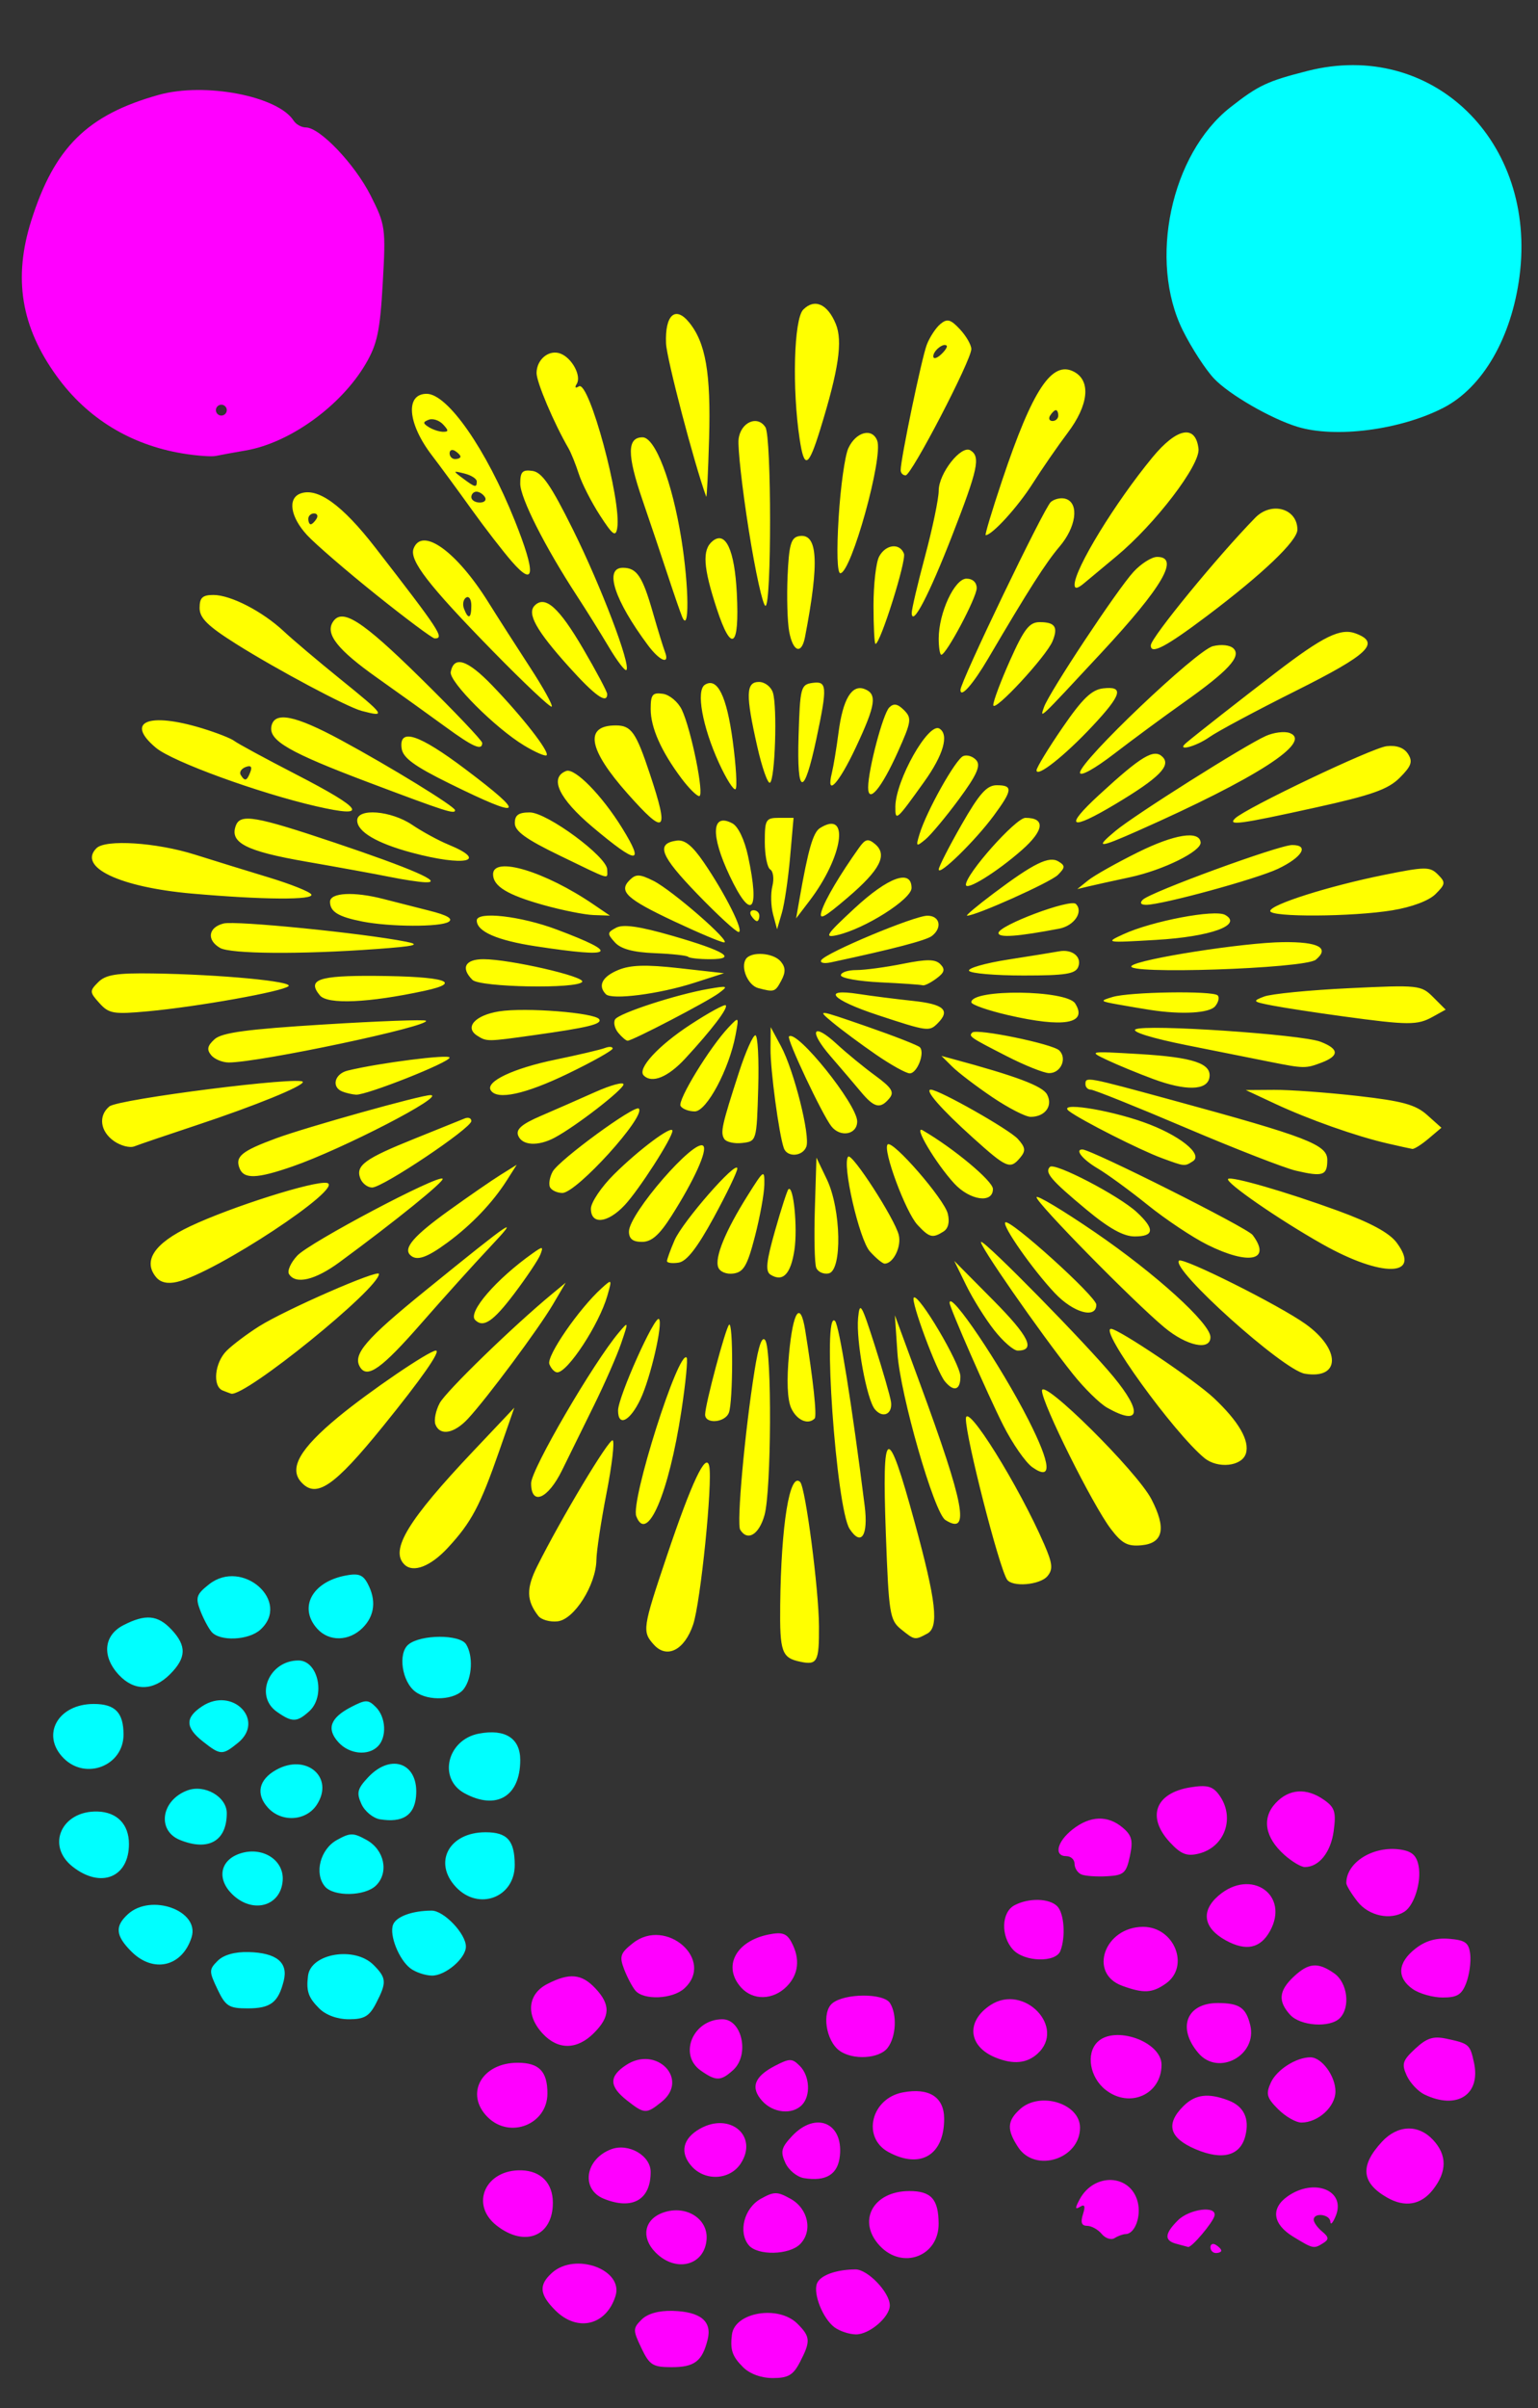 <?xml version="1.0" encoding="UTF-8" standalone="no"?>
<!-- Created with Inkscape (http://www.inkscape.org/) -->

<svg
   xmlns:dc="http://purl.org/dc/elements/1.1/"
   xmlns:cc="http://creativecommons.org/ns#"
   xmlns:rdf="http://www.w3.org/1999/02/22-rdf-syntax-ns#"
   xmlns:svg="http://www.w3.org/2000/svg"
   xmlns="http://www.w3.org/2000/svg"
   xmlns:sodipodi="http://sodipodi.sourceforge.net/DTD/sodipodi-0.dtd"
   xmlns:inkscape="http://www.inkscape.org/namespaces/inkscape"
   version="1.1"
   id="svg2949"
   width="283"
   height="443"
   viewBox="0 0 283 443"
   sodipodi:docname="feu138.svg"
   inkscape:version="0.92.4 (5da689c313, 2019-01-14)">
  <rect x="0" y="0" width="283" height="443" fill="#333333" stroke="none"/>
  <defs
     id="defs2953" />
  <sodipodi:namedview
     pagecolor="#ffffff"
     bordercolor="#666666"
     borderopacity="1"
     objecttolerance="10"
     gridtolerance="10"
     guidetolerance="10"
     inkscape:pageopacity="0"
     inkscape:pageshadow="2"
     inkscape:window-width="1280"
     inkscape:window-height="972"
     id="namedview2951"
     showgrid="false"
     inkscape:zoom="1.5067919"
     inkscape:cx="144.21902"
     inkscape:cy="238.12413"
     inkscape:window-x="-8"
     inkscape:window-y="-8"
     inkscape:window-maximized="1"
     inkscape:current-layer="g928"
     showguides="true" />
  <g
     id="g151"
     transform="translate(25.883,-2.655)">
    <g
       id="g534"
       transform="translate(-21.901,-45.793)">
      <g
         id="g928"
         transform="translate(-3.982,-1.327)">
        <g
           id="g1138"
           transform="translate(-4,-10.619)">
          <path
             style="fill:#ffff00"
             d="m 151.228,366.065 c -3.379,-0.712 -3.764,-1.803 -3.668,-10.407 0.165,-14.798 1.75,-24.571 3.673,-22.648 0.979,0.979 3.429,19.734 3.463,26.52 0.034,6.569 -0.303,7.203 -3.468,6.536 z m -26.906,-3.123 c -2.186,-2.416 -2.099,-3.017 2.378,-16.323 4.566,-13.57 7.228,-19.212 7.8,-16.535 0.649,3.038 -1.59,25.085 -2.959,29.148 -1.58,4.689 -4.824,6.355 -7.219,3.709 z m 45.44,-2.875 c -2.032,-1.645 -2.228,-2.892 -2.761,-17.5 -0.738,-20.214 0.245,-20.625 5.281,-2.208 3.988,14.585 4.533,19.363 2.34,20.536 -2.307,1.235 -2.314,1.233 -4.86,-0.828 z m -66.715,-2.428 c -2.183,-2.813 -2.234,-5.051 -0.209,-9.108 4.412,-8.841 13.253,-23.586 13.902,-23.185 0.374,0.231 -0.138,4.599 -1.136,9.706 -0.998,5.108 -1.836,10.636 -1.862,12.286 -0.072,4.605 -4.067,10.942 -7.124,11.301 -1.408,0.165 -3.015,-0.285 -3.57,-1 z m 86.233,-6.715 c -1.525,-2.467 -7.553,-26.047 -7.553,-29.544 0,-3.326 9.768,12.34 14.456,23.185 1.49,3.447 1.594,4.508 0.563,5.75 -1.377,1.659 -6.556,2.081 -7.466,0.609 z M 78.395,348.171 c -2.66,-2.66 0.666,-8.126 12.678,-20.833 l 7.563,-8 -2.789,8 c -3.518,10.093 -5.103,13.078 -9.422,17.75 -3.205,3.467 -6.414,4.699 -8.03,3.083 z m 130.004,-6.527 c -3.344,-4.392 -12.67,-23.112 -12.67,-25.433 0,-2.485 17.479,14.837 20.133,19.953 2.776,5.35 2.197,8.093 -1.79,8.48 -2.58,0.25 -3.616,-0.298 -5.674,-3 z m -48.056,0.008 c -2.484,-3.791 -5.083,-40.73 -2.693,-38.264 0.766,0.79 3.112,15.413 5.452,33.987 0.692,5.494 -0.625,7.535 -2.759,4.277 z m -20.139,0.146 c -0.689,-1.114 0.838,-18.033 2.648,-29.338 0.739,-4.613 1.388,-6.424 1.974,-5.5 1.228,1.939 1.109,27.597 -0.149,32.128 -1.001,3.603 -3.125,4.89 -4.472,2.71 z m -19.127,-2.496 c -1.075,-2.802 7.773,-30.676 9.264,-29.185 0.256,0.256 -0.178,4.685 -0.964,9.843 -2.31,15.16 -6.319,24.504 -8.3,19.342 z m 56.872,0.693 c -2.059,-1.307 -8.293,-22.991 -8.813,-30.657 l -0.475,-7 4.597,12.5 c 8.245,22.417 9.301,28.083 4.69,25.157 z m -76.22,-6.761 c 0,-2.522 11.464,-22.2 16.175,-27.764 1.76,-2.079 1.77,-2.029 0.397,2.01 -0.775,2.279 -3.042,7.454 -5.04,11.5 -1.997,4.046 -4.622,9.38 -5.832,11.853 -2.607,5.326 -5.701,6.629 -5.701,2.401 z m -42.319,-0.214 c -2.276,-2.542 -0.234,-6.121 6.819,-11.951 5.699,-4.711 16.751,-12.232 17.975,-12.232 0.981,0 -2.633,5.17 -9.751,13.95 -8.991,11.091 -12.275,13.324 -15.043,10.232 z m 134.547,-2.727 c -1.25,-0.88 -3.671,-4.37 -5.38,-7.756 -2.798,-5.544 -9.848,-21.634 -9.848,-22.478 0,-2.474 9.401,11.472 14.502,21.514 4.177,8.222 4.436,11.332 0.726,8.72 z m 31.644,-1.705 c -5.668,-4.691 -19.439,-23.75 -17.161,-23.75 1.381,0 15.393,9.424 18.89,12.705 4.601,4.317 6.663,7.889 5.915,10.246 -0.749,2.36 -5.196,2.825 -7.643,0.799 z M 84.121,322.421 c -0.299,-0.78 0.052,-2.542 0.781,-3.916 1.149,-2.166 13.533,-14.188 20.774,-20.167 l 2.422,-2 -2.352,4 c -2.635,4.482 -12.106,17.222 -15.626,21.02 -2.557,2.759 -5.171,3.222 -6,1.062 z m 33.607,-2.565 c 0,-2.483 6.761,-17.59 7.529,-16.822 0.772,0.772 -1.551,10.828 -3.403,14.732 -1.926,4.061 -4.126,5.175 -4.126,2.09 z m 16.017,0.732 c 0.026,-1.902 3.749,-15.85 4.406,-16.507 0.771,-0.771 0.743,14.16 -0.03,16.175 -0.717,1.867 -4.401,2.147 -4.376,0.332 z m 15.837,-1.172 c -0.713,-1.565 -0.852,-5.104 -0.393,-10 0.742,-7.923 2.08,-9.87 2.972,-4.328 1.487,9.234 2.189,15.794 1.739,16.245 -1.229,1.229 -3.304,0.308 -4.318,-1.917 z m 15.39,0.205 c -1.491,-1.812 -3.471,-12.618 -3.076,-16.787 0.298,-3.138 0.61,-2.624 3.048,5.004 1.494,4.675 2.844,9.353 3,10.396 0.344,2.297 -1.511,3.162 -2.972,1.387 z m 42.756,-0.275 c -1.375,-0.776 -4.219,-3.571 -6.319,-6.21 -6.145,-7.719 -17.654,-24.298 -16.868,-24.298 0.94,0 19.296,18.703 24.307,24.768 5.454,6.6 4.952,9.169 -1.12,5.74 z M 44.978,316.176 c -1.912,-0.771 -1.487,-5.1 0.716,-7.304 1.081,-1.081 3.769,-3.104 5.972,-4.495 4.848,-3.06 22.062,-10.584 22.062,-9.642 0,2.704 -24.681,22.688 -27.2,22.024 -0.165,-0.043 -0.862,-0.306 -1.55,-0.583 z M 177.87,314.509 c -1.511,-1.82 -6.338,-14.808 -5.73,-15.416 0.863,-0.863 8.569,12.158 8.579,14.495 0.011,2.526 -1.194,2.915 -2.848,0.921 z m 66.22,-1.423 c -4.002,-0.67 -24.689,-19.255 -23.148,-20.796 0.692,-0.692 18.532,8.242 23.313,11.675 6.512,4.677 6.412,10.222 -0.165,9.121 z M 70.257,311.884 c -1.429,-2.312 0.97,-5.118 12.095,-14.145 16.196,-13.144 17.582,-14.073 11.731,-7.862 -2.83,3.004 -8.491,9.286 -12.578,13.961 -7.26,8.303 -9.915,10.202 -11.247,8.046 z m 34.828,-0.559 c -0.564,-1.469 5.434,-10.178 9.616,-13.962 1.917,-1.735 1.94,-1.705 1.053,1.387 -1.505,5.249 -7.285,14.089 -9.212,14.089 -0.482,0 -1.138,-0.681 -1.457,-1.513 z m 81.86,-6.237 c -1.623,-2.062 -3.943,-5.775 -5.154,-8.25 l -2.203,-4.5 7.151,7.215 c 6.629,6.688 7.892,9.285 4.514,9.285 -0.746,0 -2.685,-1.688 -4.308,-3.75 z m 31.323,-0.5 c -5.727,-4.766 -23.54,-22.895 -23.54,-23.958 0,-0.501 4.812,2.378 10.694,6.398 11.214,7.665 21.306,16.821 21.306,19.331 0,2.554 -4.359,1.641 -8.46,-1.772 z M 91.43,303.206 c -1.41,-1.41 3.875,-7.526 10.627,-12.299 1.811,-1.28 1.956,-1.254 1.378,0.253 -0.355,0.926 -2.513,4.157 -4.796,7.18 -3.889,5.152 -5.7,6.374 -7.208,4.866 z m 106.663,-4.943 c -4.056,-4.3 -9.73,-12.393 -9.119,-13.004 0.784,-0.784 16.754,13.64 16.754,15.131 0,2.667 -4.223,1.491 -7.635,-2.127 z M 32.731,295.341 c -2.496,-3.007 -0.334,-6.244 6.254,-9.365 7.538,-3.571 22.94,-8.451 25.183,-7.978 3.456,0.728 -20.481,16.525 -27.575,18.199 -1.734,0.409 -3.055,0.117 -3.862,-0.855 z m 24.451,-0.577 c -0.365,-0.591 0.321,-2.122 1.524,-3.403 2.287,-2.434 25.933,-14.945 26.734,-14.144 0.426,0.426 -8.567,7.707 -18.989,15.371 -4.476,3.292 -8.06,4.133 -9.269,2.176 z m 88.61,0.114 c -0.982,-0.607 -0.809,-2.35 0.799,-8.032 1.13,-3.991 2.243,-7.447 2.475,-7.679 0.932,-0.932 1.728,7.046 1.112,11.152 -0.668,4.453 -2.119,5.961 -4.387,4.56 z m -9.631,-1.353 c -0.692,-1.803 1.296,-6.664 5.396,-13.196 3.019,-4.809 3.131,-4.882 3.083,-1.99 -0.027,1.65 -0.806,5.925 -1.731,9.5 -1.388,5.365 -2.076,6.556 -3.936,6.82 -1.29,0.183 -2.493,-0.302 -2.812,-1.133 z m 18.024,0.062 c -0.295,-0.769 -0.406,-5.64 -0.247,-10.824 l 0.29,-9.425 1.917,4 c 2.637,5.504 2.853,16.801 0.33,17.301 -0.964,0.191 -1.995,-0.282 -2.29,-1.052 z m 93.198,-4.297 c -8.043,-4.532 -18.016,-11.424 -17.409,-12.03 0.558,-0.558 10.647,2.361 20.155,5.831 6.077,2.218 9.525,4.088 10.871,5.898 4.68,6.293 -2.693,6.456 -13.616,0.301 z m -120.655,3.086 c 0,-0.331 0.623,-2.05 1.385,-3.82 1.478,-3.433 11.502,-14.898 11.557,-13.218 0.018,0.55 -1.929,4.6 -4.326,9 -3.06,5.615 -4.993,8.095 -6.487,8.32 -1.171,0.176 -2.128,0.049 -2.128,-0.282 z m 37.328,-1.787 c -1.967,-2.191 -5.177,-16.235 -3.983,-17.429 0.718,-0.718 8.547,11.403 9.299,14.397 0.54,2.151 -0.996,5.282 -2.592,5.282 -0.387,0 -1.613,-1.012 -2.724,-2.25 z m -84.592,0.652 c -1.27,-1.27 0.714,-3.549 7.086,-8.136 3.641,-2.621 7.949,-5.595 9.574,-6.608 l 2.955,-1.842 -1.805,2.842 c -2.628,4.138 -6.505,8.202 -10.946,11.471 -3.847,2.832 -5.694,3.444 -6.864,2.273 z m 146.694,-1.876 c -2.73,-1.36 -7.658,-4.645 -10.952,-7.299 -3.294,-2.654 -7.449,-5.688 -9.233,-6.742 -2.772,-1.637 -4.262,-3.485 -2.811,-3.485 1.639,0 30.319,14.399 31.317,15.723 3.558,4.722 -0.639,5.631 -8.321,1.803 z m -106.429,-2.437 c 0,-3.277 12.152,-17.271 13.675,-15.748 0.818,0.818 -1.708,6.383 -5.861,12.908 -2.23,3.504 -3.652,4.75 -5.419,4.75 -1.692,0 -2.396,-0.561 -2.396,-1.91 z m 53.083,-1.231 c -2.164,-2.323 -6.438,-13.844 -5.483,-14.782 0.906,-0.891 10.383,10.008 11.065,12.726 0.383,1.527 0.097,2.734 -0.78,3.29 -2.025,1.283 -2.595,1.136 -4.802,-1.233 z m 31.044,-2.833 c -6.482,-5.394 -7.683,-6.804 -6.665,-7.821 0.873,-0.873 12.701,5.29 15.974,8.323 3.358,3.112 3.241,4.472 -0.384,4.472 -2.068,0 -4.733,-1.485 -8.925,-4.974 z m -91.127,-0.126 c 0,-1.155 1.913,-4 4.25,-6.321 4.6,-4.568 10.75,-9.149 10.75,-8.007 0,1.287 -6.167,10.88 -8.793,13.679 -3.122,3.327 -6.207,3.65 -6.207,0.65 z m 66.846,-4.65 c -3.416,-3.717 -7.638,-10.842 -5.787,-9.767 5.664,3.289 12.888,9.313 12.912,10.767 0.046,2.745 -4.234,2.145 -7.125,-1 z m -74.333,0.771 c -0.333,-0.539 -0.135,-1.857 0.439,-2.93 1.136,-2.123 15.116,-12.356 15.862,-11.61 1.379,1.379 -11.441,15.52 -14.07,15.52 -0.894,0 -1.897,-0.441 -2.23,-0.979 z m -34.943,-1.698 c -0.907,-2.362 0.804,-3.617 9.93,-7.286 4.4,-1.769 8.562,-3.449 9.25,-3.733 0.688,-0.285 1.25,-0.074 1.25,0.468 0,1.311 -16.298,12.229 -18.255,12.229 -0.842,0 -1.821,-0.755 -2.175,-1.678 z m -22.234,-1.89 c -0.822,-2.143 0.403,-3.14 6.735,-5.481 5.513,-2.038 26.623,-7.947 28.402,-7.95 3.048,-0.005 -16.141,9.917 -25.379,13.123 -6.589,2.286 -8.97,2.362 -9.758,0.309 z m 194.361,0.466 c -2.092,-0.489 -11.207,-4.042 -20.256,-7.894 -9.049,-3.853 -16.9,-7.005 -17.447,-7.005 -0.547,0 -0.994,-0.45 -0.994,-1 0,-1.422 0.059,-1.411 16.034,2.944 24.782,6.756 28.466,8.176 28.466,10.973 0,2.881 -0.796,3.153 -5.803,1.982 z m -59.437,-6.085 c -5.789,-5.211 -8.942,-8.814 -7.714,-8.814 1.51,0 14.423,7.31 16.009,9.062 1.405,1.552 1.489,2.178 0.459,3.419 -1.865,2.247 -2.463,1.997 -8.755,-3.667 z m 34.729,3.751 c -3.981,-1.468 -14.727,-6.911 -16.989,-8.606 -2.326,-1.743 6.775,-0.407 13.619,1.999 6.544,2.3 11.152,5.935 9.141,7.212 -1.541,0.978 -1.454,0.988 -5.771,-0.604 z m -69.493,-1.815 c -0.893,-2.53 -2.48,-14.37 -2.447,-18.25 l 0.034,-4 1.889,3.5 c 2.379,4.407 5.43,16.505 4.665,18.499 -0.698,1.818 -3.529,1.99 -4.143,0.251 z M 24.97,270.295 c -2.539,-1.779 -2.92,-4.65 -0.846,-6.371 1.636,-1.357 35.603,-5.654 35.603,-4.503 0,0.8 -8.825,4.39 -19.5,7.933 -5.5,1.825 -10.678,3.587 -11.508,3.915 -0.829,0.328 -2.517,-0.11 -3.75,-0.974 z m 234.258,0.419 c -5.727,-1.321 -14.451,-4.407 -20.652,-7.306 l -5.348,-2.5 5.214,-0.035 c 2.868,-0.019 9.786,0.485 15.375,1.12 8.248,0.938 10.655,1.597 12.786,3.503 l 2.625,2.348 -2.361,1.997 c -1.298,1.098 -2.648,1.952 -3,1.897 -0.352,-0.055 -2.439,-0.516 -4.639,-1.023 z M 99.343,269.278 c -0.44,-1.146 0.661,-2.102 4.143,-3.6 2.608,-1.122 7.104,-3.095 9.992,-4.385 2.888,-1.29 5.25,-1.934 5.25,-1.432 0,0.94 -8.798,7.747 -12.684,9.814 -3.05,1.622 -5.992,1.448 -6.7,-0.398 z m 37.915,0.608 c -0.732,-1.184 -0.436,-2.517 2.735,-12.298 1.204,-3.712 2.553,-6.75 2.998,-6.75 0.445,0 0.681,4.388 0.523,9.75 -0.285,9.726 -0.293,9.751 -2.942,10.057 -1.461,0.169 -2.952,-0.173 -3.315,-0.759 z m 19.724,-2.298 c -1.673,-2.11 -8.266,-16.071 -7.806,-16.531 1.392,-1.392 12.552,12.5 12.552,15.625 0,2.42 -3.08,3.007 -4.746,0.906 z m 29.609,-5.37 c -2.949,-1.991 -6.262,-4.513 -7.362,-5.604 l -2,-1.984 2,0.54 c 11.793,3.183 16.602,4.99 17.438,6.554 1.121,2.096 -0.364,4.115 -3.026,4.115 -0.928,0 -4.101,-1.629 -7.05,-3.62 z m -57.36,1.625 c -0.624,-1.01 5.384,-10.842 8.863,-14.504 1.882,-1.982 1.894,-1.969 1.254,1.437 -1.185,6.314 -5.321,14.063 -7.506,14.063 -1.098,0 -2.273,-0.448 -2.612,-0.996 z m 33.172,-2.613 c -1.196,-1.435 -3.7,-4.372 -5.565,-6.526 -4.136,-4.78 -3.315,-6.37 1.155,-2.238 1.779,1.645 4.945,4.241 7.034,5.77 3.062,2.24 3.572,3.053 2.628,4.191 -1.674,2.018 -2.784,1.765 -5.252,-1.197 z m -95.424,-0.053 c -2.05,-0.827 -1.418,-3.259 1,-3.849 5.781,-1.412 18.75,-3.065 18.75,-2.39 0,0.876 -15.305,6.94 -17.218,6.822 -0.705,-0.043 -1.845,-0.306 -2.532,-0.583 z m 27.318,-0.228 c -0.99,-1.603 4.145,-4.033 11.913,-5.637 4.192,-0.866 8.274,-1.825 9.071,-2.13 0.797,-0.306 1.449,-0.267 1.449,0.087 0,0.354 -3.689,2.427 -8.197,4.607 -7.901,3.821 -13.082,4.94 -14.235,3.073 z m 121.932,-2.058 c -2.75,-1.015 -6.575,-2.59 -8.5,-3.5 -3.47,-1.64 -3.421,-1.649 5.802,-1.11 10.066,0.589 13.498,1.744 12.999,4.376 -0.444,2.341 -4.354,2.43 -10.302,0.234 z m -93.781,-0.666 c -1.236,-1.236 2.655,-5.473 8.589,-9.35 3.347,-2.187 6.273,-3.788 6.503,-3.558 0.488,0.488 -2.539,4.469 -7.432,9.773 -3.184,3.451 -6.135,4.66 -7.66,3.135 z m 42.768,-3.816 c -2.743,-1.887 -6.337,-4.55 -7.987,-5.918 -2.965,-2.458 -2.893,-2.45 6.181,0.695 5.05,1.75 9.478,3.48 9.841,3.843 0.991,0.991 -0.48,4.811 -1.853,4.811 -0.658,0 -3.44,-1.544 -6.183,-3.431 z m 24.013,0.263 c -6.786,-3.474 -7.027,-3.639 -6.325,-4.34 0.793,-0.793 14.81,2.092 16.015,3.297 1.496,1.496 0.247,4.221 -1.908,4.163 -0.98,-0.026 -4.481,-1.43 -7.781,-3.12 z m 48.5,1.057 c -2.475,-0.493 -9.37,-1.871 -15.323,-3.062 -6.413,-1.283 -10.27,-2.475 -9.467,-2.925 1.791,-1.002 30.51,0.923 34.04,2.282 3.437,1.323 3.497,2.581 0.185,3.841 -2.904,1.104 -3.237,1.099 -9.435,-0.135 z M 42.854,254.49 c -0.849,-1.022 -0.697,-1.73 0.628,-2.929 1.347,-1.219 5.952,-1.841 20.101,-2.713 10.095,-0.623 18.552,-0.935 18.793,-0.693 0.984,0.984 -30.632,7.679 -36.276,7.683 -1.17,7.5e-4 -2.631,-0.605 -3.246,-1.347 z m 48.978,-3.566 c -2.429,-1.538 -0.432,-3.778 3.999,-4.486 4.811,-0.769 17.682,0.244 18.428,1.45 0.552,0.894 -2.019,1.519 -12.031,2.926 -8.559,1.203 -8.666,1.204 -10.396,0.109 z m 25.932,-0.542 c -0.665,-0.801 -0.926,-1.914 -0.58,-2.473 0.703,-1.138 11.267,-4.584 17.188,-5.607 3.571,-0.617 3.708,-0.557 1.855,0.812 -2.101,1.553 -15.864,8.724 -16.744,8.724 -0.281,0 -1.055,-0.655 -1.72,-1.456 z m 47.714,-3.276 c -8.47,-2.794 -10.415,-4.945 -3.5,-3.871 2.337,0.363 6.838,0.935 10,1.271 5.718,0.607 6.953,1.729 4.55,4.133 -1.545,1.545 -1.851,1.502 -11.05,-1.532 z m 24,0.017 c -3.712,-0.86 -6.75,-1.924 -6.75,-2.364 0,-2.486 17.522,-2.285 19.107,0.219 2.371,3.747 -2.096,4.522 -12.357,2.144 z m 61.629,0.23 c -5.016,-0.684 -10.866,-1.581 -13,-1.993 -3.624,-0.699 -3.723,-0.808 -1.506,-1.649 1.306,-0.495 8.326,-1.186 15.602,-1.535 12.864,-0.617 13.291,-0.571 15.516,1.653 l 2.288,2.288 -2.39,1.325 c -2.821,1.564 -4.461,1.555 -16.511,-0.089 z m -228.812,-2.431 c -1.829,-2.031 -1.841,-2.239 -0.211,-3.866 1.378,-1.375 3.399,-1.694 10.102,-1.594 12.332,0.184 25.871,1.458 24.894,2.342 -1.089,0.985 -16.738,3.782 -25.852,4.62 -6.34,0.583 -7.182,0.441 -8.933,-1.503 z m 193.433,1.26 c -1.375,-0.211 -4.075,-0.666 -6,-1.012 -3.345,-0.601 -3.39,-0.662 -1,-1.381 3.143,-0.946 18.44,-1.178 19.325,-0.294 0.362,0.362 0.157,1.262 -0.456,2 -1.057,1.274 -6.127,1.567 -11.869,0.686 z M 62.86,243.497 c -2.414,-2.908 -0.279,-3.661 10.177,-3.589 12.778,0.088 16.376,1.173 9.095,2.743 -10.314,2.224 -17.853,2.555 -19.272,0.846 z m 52.618,-0.222 c -1.523,-1.564 -0.669,-3.228 2.282,-4.45 2.259,-0.936 5.128,-1.02 11.25,-0.332 l 8.218,0.924 -5.5,1.771 c -6.426,2.069 -15.174,3.192 -16.25,2.087 z m 28.047,-1.117 c -1.879,-0.495 -3.281,-3.728 -2.303,-5.311 0.925,-1.497 5.084,-1.222 6.452,0.427 0.885,1.066 0.907,1.968 0.087,3.5 -1.129,2.109 -1.286,2.16 -4.237,1.384 z m -52.597,-1.52 c -2.195,-2.195 -1.339,-3.8 2.027,-3.8 4.814,0 18.77,3.196 18.173,4.162 -0.829,1.341 -18.819,1.019 -20.2,-0.362 z m 75.05,0.457 c -3.987,-0.19 -7.25,-0.775 -7.25,-1.301 0,-0.526 1.275,-0.956 2.833,-0.956 1.558,0 5.406,-0.517 8.552,-1.148 4.428,-0.889 5.989,-0.874 6.917,0.067 0.933,0.947 0.769,1.533 -0.743,2.648 -1.068,0.788 -2.193,1.343 -2.5,1.234 -0.307,-0.109 -3.821,-0.354 -7.809,-0.544 z m 16.335,-2.12 c -0.293,-0.475 2.943,-1.406 7.191,-2.069 4.248,-0.663 8.462,-1.345 9.364,-1.514 2.415,-0.455 4.241,1.013 3.538,2.845 -0.503,1.312 -2.324,1.601 -10.087,1.601 -5.21,0 -9.712,-0.388 -10.006,-0.863 z m 29.915,-0.919 c 1.349,-1.263 20.572,-4.271 27.845,-4.357 6.534,-0.078 8.66,1.059 6.046,3.232 -1.989,1.653 -35.649,2.771 -33.891,1.125 z m -57.103,-1.051 c 0.839,-1.357 17.121,-8.167 19.527,-8.167 2.293,0 2.783,2.208 0.827,3.724 -1.054,0.817 -7.155,2.411 -18.584,4.857 -1.284,0.275 -2.08,0.088 -1.77,-0.414 z m -24.503,-0.607 c -0.242,-0.242 -3.017,-0.544 -6.167,-0.671 -3.961,-0.16 -6.215,-0.771 -7.31,-1.981 -1.45,-1.602 -1.429,-1.83 0.25,-2.706 1.299,-0.678 4.308,-0.242 10.333,1.497 9.722,2.806 12.108,4.301 6.867,4.301 -1.943,0 -3.731,-0.198 -3.973,-0.439 z m -86.144,-1.641 c -2.502,-1.458 -2.16,-3.779 0.663,-4.487 2.237,-0.561 25.615,1.772 33.587,3.352 2.795,0.554 1.686,0.826 -5.5,1.349 -13.872,1.01 -26.815,0.914 -28.75,-0.213 z m 58.137,-0.289 c -7.144,-1.087 -10.887,-2.722 -10.887,-4.753 0,-1.742 8.098,-0.823 14.726,1.671 11.794,4.439 10.723,5.298 -3.839,3.082 z m 25.502,-4.558 c -8.832,-4.153 -10.345,-5.55 -8.257,-7.624 1.153,-1.145 1.84,-1.124 4.368,0.134 3.431,1.708 14.514,11.366 13,11.328 -0.55,-0.014 -4.65,-1.741 -9.111,-3.839 z m 82.611,2.327 c 5.249,-2.416 16.806,-4.608 18.701,-3.547 3.313,1.854 -2.639,4.01 -12.701,4.6 -9.321,0.547 -9.434,0.527 -6,-1.053 z m -49.5,-4.748 c 6.243,-5.785 10.5,-7.304 10.5,-3.747 0,2.062 -8.583,7.502 -13.662,8.66 -2.5,0.57 -2.123,-0.015 3.162,-4.913 z m 26.5,4.533 c 0,-1.389 13.229,-6.356 14.238,-5.347 1.44,1.44 -0.304,4.02 -3.072,4.547 -7.709,1.467 -11.166,1.715 -11.166,0.8 z m -55.422,-7.177 c -6.802,-7.046 -7.664,-9.251 -3.838,-9.816 1.509,-0.223 2.898,0.881 5.035,4 3.943,5.756 7.472,12.808 6.409,12.808 -0.471,0 -3.894,-3.146 -7.606,-6.992 z m -61.612,5.069 c -4.433,-0.869 -5.966,-1.803 -5.966,-3.637 0,-1.695 4.43,-1.919 9.884,-0.5 1.989,0.518 5.784,1.485 8.434,2.149 3.255,0.816 4.39,1.479 3.5,2.044 -1.539,0.976 -10.753,0.943 -15.852,-0.056 z m 75.555,-1.328 c -0.406,-1.512 -0.463,-3.847 -0.126,-5.189 0.337,-1.341 0.16,-2.718 -0.392,-3.059 -0.552,-0.341 -1.004,-2.619 -1.004,-5.061 0,-4.136 0.182,-4.441 2.647,-4.441 h 2.647 l -0.639,7.25 c -0.351,3.987 -1.034,8.6 -1.517,10.25 l -0.878,3 z m -4.021,0.25 c -0.34,-0.55 -0.141,-1 0.441,-1 0.582,0 1.059,0.45 1.059,1 0,0.55 -0.198,1 -0.441,1 -0.243,0 -0.719,-0.45 -1.059,-1 z m 12.974,-0.918 c 0.668,-2.104 3.357,-6.638 6.857,-11.563 1.165,-1.639 1.671,-1.762 2.935,-0.713 2.384,1.979 0.983,4.738 -5.002,9.851 -4.471,3.82 -5.379,4.28 -4.791,2.425 z m -51.191,-1.04 c -6.664,-1.867 -9.283,-3.465 -9.283,-5.664 0,-3.407 9.55,-0.534 18.5,5.565 l 3,2.044 -3,-0.102 c -1.65,-0.056 -5.798,-0.886 -9.217,-1.843 z m 47.09,-1.042 c 1.595,-9.126 2.51,-12.311 3.765,-13.106 5.553,-3.518 4.298,5.224 -1.923,13.386 l -2.454,3.22 z m 35.697,-1.08 c 7.428,-5.581 10.243,-6.963 11.99,-5.883 1.241,0.767 1.223,1.109 -0.132,2.464 -1.349,1.35 -15.053,7.499 -16.711,7.499 -0.317,0 1.867,-1.836 4.854,-4.08 z m 50.931,3.221 c 0,-1.172 10.701,-4.57 20.873,-6.628 7.665,-1.551 8.508,-1.559 9.968,-0.099 1.46,1.46 1.424,1.766 -0.42,3.61 -1.22,1.22 -4.366,2.4 -7.968,2.99 -7.367,1.206 -22.453,1.292 -22.453,0.127 z m -99.471,-6.487 c -3.552,-7.508 -3.328,-11.686 0.517,-9.629 1.056,0.565 2.226,3.019 2.869,6.014 2.221,10.356 0.615,12.07 -3.386,3.615 z m 76.021,4.408 c 1.433,-1.416 25.059,-10.061 27.494,-10.061 3.192,0 1.863,2.237 -2.595,4.366 -3.926,1.875 -21.342,6.634 -24.277,6.634 -0.987,0 -1.219,-0.349 -0.622,-0.939 z M 39.308,224.769 c -13.292,-1.177 -21.052,-4.867 -17.559,-8.349 1.67,-1.665 11.037,-1.055 18.114,1.179 3.501,1.105 9.623,2.997 13.606,4.204 3.982,1.207 7.496,2.608 7.809,3.114 0.66,1.067 -8.97,1.002 -21.97,-0.149 z m 142.421,-1.625 c 0.002,-1.993 9.183,-12.307 10.955,-12.307 3.719,0 3.46,2.304 -0.665,5.933 -4.614,4.059 -10.291,7.575 -10.29,6.373 z m 22.499,-0.812 c 1.1,-0.885 5.203,-3.197 9.118,-5.139 6.737,-3.341 11.323,-4.076 11.575,-1.856 0.184,1.627 -6.873,5.115 -12.999,6.425 -3.131,0.67 -6.593,1.434 -7.693,1.698 l -2,0.481 z M 75.728,221.703 c -2.475,-0.504 -9.433,-1.774 -15.463,-2.822 -11.028,-1.917 -14.071,-3.488 -12.861,-6.64 0.846,-2.204 3.639,-1.721 18.07,3.125 14.333,4.813 20.361,7.448 16.755,7.322 -1.1,-0.038 -4.025,-0.482 -6.5,-0.986 z m 31.25,-3.934 c -6.189,-2.995 -8.25,-4.484 -8.25,-5.961 0,-1.482 0.681,-1.969 2.75,-1.969 3.178,7.3e-4 14.25,8.17 14.25,10.514 0,1.833 0.972,2.12 -8.75,-2.584 z m 69.75,2.568 c 0,-0.491 1.88,-4.18 4.178,-8.196 3.303,-5.774 4.665,-7.303 6.5,-7.303 3.014,0 2.928,0.878 -0.554,5.6 -3.39,4.597 -10.124,11.182 -10.124,9.899 z m -96.987,-3.105 c -6.423,-1.726 -10.013,-3.847 -10.013,-5.917 0,-2.317 6.213,-1.82 10.11,0.809 1.864,1.257 4.862,2.891 6.661,3.63 7.57,3.11 3.019,4.105 -6.758,1.478 z m 33.306,-4.697 c -6.212,-5.224 -8.04,-9.1 -4.867,-10.318 1.585,-0.608 6.576,4.479 10.292,10.489 4.218,6.823 2.84,6.779 -5.426,-0.172 z m 60.15,1.295 c 1.292,-4.25 6.669,-13.831 8.061,-14.365 0.728,-0.279 1.813,0.082 2.411,0.803 0.824,0.992 0.034,2.738 -3.253,7.191 -2.388,3.234 -5.159,6.551 -6.159,7.372 -1.689,1.387 -1.764,1.316 -1.06,-1 z m 36.031,-0.57 c 3.521,-2.941 23.788,-15.739 27.686,-17.483 1.477,-0.661 3.461,-0.905 4.409,-0.541 4.258,1.634 -6.089,8.293 -27.966,17.998 -7.248,3.215 -7.952,3.22 -4.129,0.027 z m -89.726,-6.849 c -7.28,-8.189 -8.046,-12.574 -2.197,-12.574 2.855,0 3.722,1.234 6.282,8.944 3.596,10.828 2.88,11.465 -4.086,3.629 z m 86.77,0.176 c 7.771,-7.151 10.077,-8.529 11.648,-6.959 1.608,1.608 -0.653,3.873 -8.633,8.651 -8.458,5.064 -9.638,4.402 -3.015,-1.693 z m 25.006,4.34 c 2.013,-1.927 25.197,-12.969 27.866,-13.271 1.838,-0.208 3.203,0.284 3.937,1.42 0.914,1.415 0.629,2.234 -1.526,4.388 -2.135,2.135 -5.138,3.198 -15.488,5.479 -13.995,3.085 -16.256,3.388 -14.789,1.984 z M 168.75,208.788 c 0.044,-4.869 6.106,-15.607 8.112,-14.367 1.804,1.115 0.739,4.827 -2.807,9.783 -5.139,7.183 -5.329,7.347 -5.304,4.584 z M 62.228,208.72 c -10.616,-2.435 -26.474,-8.215 -29.525,-10.761 -5.73,-4.784 -1.47,-6.614 8.416,-3.615 2.69,0.816 5.39,1.873 6,2.349 0.61,0.476 5.721,3.246 11.359,6.155 12.457,6.428 13.534,8.116 3.75,5.872 z m -12.158,-6.331 c 0.371,-0.967 0.075,-1.265 -0.887,-0.895 -0.794,0.305 -1.194,0.957 -0.89,1.449 0.766,1.24 1.133,1.126 1.777,-0.554 z m 21.767,1.935 c -14.629,-5.521 -18.41,-7.703 -17.896,-10.33 0.545,-2.787 4.318,-2.042 12.764,2.52 9.089,4.91 21.023,12.24 21.023,12.913 0,0.8 -1.654,0.268 -15.891,-5.104 z m 14.891,0.205 c -6.471,-3.191 -8.576,-4.728 -8.82,-6.441 -0.55,-3.873 3.133,-2.675 11.758,3.825 11.404,8.593 10.612,9.298 -2.938,2.616 z m 42.669,-0.941 c -3.74,-4.996 -5.669,-9.342 -5.669,-12.77 0,-2.659 0.33,-3.072 2.241,-2.8 1.232,0.176 2.801,1.492 3.485,2.924 1.737,3.636 4.207,15.895 3.203,15.895 -0.455,0 -1.922,-1.462 -3.26,-3.25 z m 34.347,1.622 c 0.028,-3.312 2.727,-13.515 3.881,-14.669 0.823,-0.823 1.538,-0.697 2.716,0.48 1.464,1.464 1.369,2.109 -1.137,7.693 -3.02,6.729 -5.486,9.663 -5.459,6.496 z m -27.454,-4.47 c -3.062,-6.703 -4.251,-13.358 -2.573,-14.395 2.279,-1.408 3.997,2.066 5.109,10.33 0.613,4.556 0.848,8.55 0.523,8.875 -0.325,0.325 -1.702,-1.839 -3.059,-4.81 z m 7.046,-3.032 c -2.16,-9.564 -2.097,-11.87 0.326,-11.87 1.063,0 2.212,0.881 2.554,1.958 0.832,2.623 0.403,15.992 -0.532,16.57 -0.407,0.252 -1.464,-2.744 -2.347,-6.658 z m 7.602,-1.88 c 0.275,-8.979 0.412,-9.508 2.541,-9.81 2.715,-0.386 2.788,0.617 0.746,10.256 -2.293,10.825 -3.626,10.644 -3.286,-0.446 z m 6.126,6.759 c 0.304,-1.238 0.86,-4.604 1.235,-7.482 0.799,-6.124 2.443,-8.861 4.785,-7.962 2.363,0.907 2.061,2.929 -1.605,10.735 -3.16,6.727 -5.531,9.257 -4.414,4.709 z m 45.664,-0.069 c 0,-2.121 21.423,-22.498 24.452,-23.258 1.552,-0.389 3.162,-0.208 3.797,0.427 1.48,1.48 -0.978,4.133 -9.25,9.989 -3.575,2.531 -9.312,6.763 -12.75,9.404 -3.598,2.764 -6.25,4.223 -6.25,3.438 z m -8,-0.427 c 0,-0.486 2.14,-4.004 4.756,-7.818 3.672,-5.355 5.381,-7.007 7.5,-7.252 3.893,-0.449 3.434,1.164 -1.975,6.947 -5.098,5.45 -10.281,9.545 -10.281,8.122 z m -94.294,-4.567 c -5.307,-3.203 -13.841,-11.751 -13.498,-13.519 0.594,-3.059 3.074,-2.255 7.63,2.474 5.595,5.808 10.609,12.245 10.007,12.848 -0.239,0.239 -2.101,-0.572 -4.139,-1.802 z m -14.478,-3.436 c -2.823,-2.062 -8.508,-6.141 -12.634,-9.064 -7.161,-5.074 -9.465,-7.968 -8.1,-10.177 1.673,-2.707 5.297,-0.409 16.096,10.209 6.275,6.17 11.41,11.57 11.41,12 0,1.492 -1.666,0.762 -6.772,-2.968 z m 136.322,2.95 c 1.946,-1.639 10.158,-8.075 16.486,-12.921 8.752,-6.703 11.91,-8.246 14.714,-7.19 4.585,1.727 2.389,3.828 -11,10.527 -7.287,3.646 -14.444,7.474 -15.904,8.507 -2.562,1.813 -6.274,2.744 -4.296,1.078 z M 70.533,191.159 c -2.661,-0.701 -15.627,-7.615 -23.055,-12.293 -5.262,-3.314 -6.75,-4.778 -6.75,-6.64 0,-1.891 0.529,-2.388 2.54,-2.388 3.187,0 9.042,3.022 12.96,6.691 1.65,1.545 6.263,5.447 10.25,8.672 8.458,6.84 8.688,7.179 4.055,5.958 z M 196.105,190.457 c 0.95,-2.705 13.47,-21.614 16.466,-24.869 1.392,-1.512 3.347,-2.75 4.344,-2.75 4.221,0 1.028,5.489 -10.254,17.63 -11.661,12.548 -11.353,12.257 -10.556,9.989 z M 94.59,180.075 C 82.818,168.034 79.28,163.449 80.103,161.302 c 1.553,-4.047 7.89,0.491 13.727,9.83 1.789,2.863 5.249,8.267 7.688,12.009 2.439,3.742 4.24,6.999 4.002,7.237 -0.238,0.238 -5.157,-4.399 -10.93,-10.304 z m -3.862,-8.296 c 0,-1.132 -0.43,-1.793 -0.956,-1.468 -0.526,0.325 -0.703,1.252 -0.393,2.059 0.793,2.067 1.349,1.824 1.349,-0.591 z m 96.043,18.318 c -0.024,-0.683 1.367,-4.395 3.091,-8.25 2.57,-5.748 3.549,-7.009 5.441,-7.009 2.831,0 3.438,0.895 2.372,3.5 -1.149,2.807 -10.851,13.27 -10.903,11.759 z m -78.062,-7.009 c -6.024,-6.689 -7.788,-9.843 -6.321,-11.31 1.917,-1.917 4.46,0.348 8.889,7.915 2.448,4.182 4.451,7.95 4.451,8.374 0,1.919 -2.232,0.335 -7.019,-4.979 z m 72.019,4.217 c 0,-1.523 15.415,-33.567 16.635,-34.579 0.737,-0.612 2.021,-0.851 2.853,-0.532 2.379,0.913 1.773,5.183 -1.237,8.725 -2.566,3.019 -5.705,7.937 -13.138,20.586 -2.794,4.755 -5.112,7.385 -5.112,5.8 z m -64.71,-7.908 c -1.535,-2.581 -4.166,-6.801 -5.848,-9.376 -5.889,-9.021 -10.443,-18.031 -10.443,-20.665 0,-2.183 0.401,-2.6 2.25,-2.338 1.751,0.249 3.405,2.646 7.46,10.82 5.156,10.39 10.691,24.933 9.82,25.803 -0.248,0.248 -1.706,-1.662 -3.241,-4.243 z m 7.21,-0.309 c -6.186,-8.309 -8.113,-14.251 -4.622,-14.251 2.568,0 3.608,1.546 5.519,8.213 0.901,3.142 1.903,6.405 2.228,7.25 0.94,2.451 -0.94,1.721 -3.124,-1.212 z m 53.5,-1.231 c 0,-4.728 2.917,-11.02 5.109,-11.02 1.138,0 1.888,0.697 1.882,1.75 -0.009,1.741 -5.595,12.25 -6.511,12.25 -0.264,0 -0.48,-1.341 -0.48,-2.98 z m -27.512,-1.27 c -0.332,-1.788 -0.465,-6.395 -0.295,-10.24 0.251,-5.711 0.627,-7.051 2.055,-7.323 3.51,-0.669 3.837,4.617 1.149,18.562 -0.634,3.29 -2.213,2.747 -2.908,-1 z m 66.54,2.5 c 0.053,-1.431 12.34,-16.427 19.222,-23.461 2.985,-3.05 7.75,-1.696 7.75,2.203 0,2.056 -6.395,8.155 -16.643,15.875 -7.613,5.734 -10.396,7.184 -10.329,5.384 z m -79.872,-6.726 c -2.497,-7.607 -2.702,-10.825 -0.788,-12.414 2.412,-2.001 4.078,1.571 4.484,9.615 0.504,9.989 -0.969,11.105 -3.696,2.799 z m 28.845,-0.589 c 0,-3.886 0.466,-7.936 1.035,-9 1.206,-2.254 3.789,-2.556 4.565,-0.535 0.485,1.265 -4.346,16.6 -5.23,16.6 -0.204,0 -0.37,-3.18 -0.37,-7.066 z m -91.5,-1.962 c -5.5,-4.408 -11.238,-9.362 -12.75,-11.009 -3.031,-3.301 -3.583,-6.706 -1.232,-7.608 3.155,-1.211 7.714,2.065 13.801,9.919 11.92,15.379 12.807,16.736 10.931,16.719 -0.412,-0.004 -5.25,-3.613 -10.75,-8.021 z m -11,-13.972 c 0.34,-0.55 0.141,-1 -0.441,-1 -0.582,0 -1.059,0.45 -1.059,1 0,0.55 0.198,1 0.441,1 0.243,0 0.719,-0.45 1.059,-1 z m 67.282,18 c -0.341,-0.825 -1.507,-4.2 -2.592,-7.5 -1.084,-3.3 -3.219,-9.646 -4.745,-14.102 -2.807,-8.201 -2.791,-11.398 0.058,-11.398 2.328,0 5.453,8.186 7.146,18.718 1.411,8.781 1.493,17.572 0.132,14.282 z m 42.25,-0.678 c -0.018,-0.648 1.092,-5.373 2.466,-10.5 1.374,-5.127 2.499,-10.535 2.5,-12.016 0.003,-3.191 4.15,-8.451 5.839,-7.407 1.888,1.167 1.407,3.408 -3.357,15.655 -4.258,10.945 -7.376,16.919 -7.447,14.269 z m -29.982,-15.231 c -1.21,-7.65 -2.054,-15.184 -1.875,-16.741 0.357,-3.113 3.48,-4.502 4.94,-2.198 1.13,1.782 1.139,32.848 0.01,32.848 -0.481,0 -1.865,-6.259 -3.075,-13.909 z m 59.95,10.024 c 0,-2.899 7.431,-15.052 14.319,-23.417 4.508,-5.475 7.957,-6.124 8.483,-1.595 0.345,2.973 -7.972,13.859 -15.126,19.798 -2.297,1.907 -4.964,4.129 -5.926,4.938 -1.203,1.011 -1.75,1.097 -1.75,0.276 z M 98.228,163.744 c -1.65,-1.886 -5.025,-6.254 -7.5,-9.707 -2.475,-3.453 -5.748,-7.91 -7.273,-9.905 -4.462,-5.837 -4.92,-11.295 -0.946,-11.295 3.863,0 10.965,10.215 16.21,23.317 3.895,9.73 3.722,12.405 -0.491,7.589 z m -5,-11.906 c -0.34,-0.55 -1.041,-1 -1.559,-1 -0.518,0 -0.941,0.45 -0.941,1 0,0.55 0.702,1 1.559,1 0.857,0 1.281,-0.45 0.941,-1 z m -1.5,-2.883 c 0,-0.486 -1.012,-1.138 -2.25,-1.45 -2.173,-0.548 -2.184,-0.517 -0.309,0.883 2.264,1.692 2.559,1.757 2.559,0.567 z m -3,-4.558 c 0,-0.243 -0.45,-0.719 -1,-1.059 -0.55,-0.34 -1,-0.141 -1,0.441 0,0.582 0.45,1.059 1,1.059 0.55,0 1,-0.198 1,-0.441 z m -3.205,-5.934 c -0.706,-0.756 -1.887,-1.143 -2.623,-0.861 -1.115,0.428 -1.116,0.655 -0.005,1.359 0.734,0.465 1.914,0.852 2.623,0.861 1.05,0.013 1.051,-0.24 0.005,-1.359 z m 72.791,17.125 c 0.348,-5.638 1.15,-11.37 1.782,-12.738 1.395,-3.022 4.387,-3.816 5.311,-1.408 1.161,3.025 -4.783,24.395 -6.785,24.395 -0.568,0 -0.69,-4.06 -0.308,-10.25 z m -43.934,-0.408 c -1.567,-2.422 -3.314,-5.853 -3.883,-7.623 -0.569,-1.77 -1.426,-3.894 -1.905,-4.719 -2.666,-4.598 -5.863,-12.13 -5.863,-13.813 0,-2.521 2.298,-4.393 4.401,-3.586 2.129,0.817 3.896,4.111 2.991,5.575 -0.419,0.677 -0.256,0.859 0.405,0.451 1.858,-1.149 7.876,21.104 7.047,26.062 -0.286,1.713 -0.82,1.321 -3.192,-2.346 z m 74.023,-6.437 c 5.611,-16.751 9.178,-22.125 13.242,-19.95 3.13,1.675 2.66,6.128 -1.184,11.218 -1.797,2.38 -4.71,6.598 -6.474,9.374 -2.724,4.287 -7.435,9.453 -8.62,9.453 -0.19,0 1.176,-4.543 3.036,-10.095 z m 10.325,-11.905 c 0,-0.55 -0.198,-1 -0.441,-1 -0.243,0 -0.719,0.45 -1.059,1 -0.34,0.55 -0.141,1 0.441,1 0.582,0 1.059,-0.45 1.059,-1 z m -64.786,14.912 c -2.241,-6.168 -7.276,-25.376 -7.39,-28.196 -0.212,-5.214 1.705,-6.966 4.235,-3.871 3.067,3.753 4.03,9.336 3.689,21.385 -0.176,6.199 -0.415,11.006 -0.533,10.683 z m 35.786,-4.876 c 0,-2.061 3.878,-20.672 4.808,-23.077 0.541,-1.398 1.666,-3.108 2.501,-3.801 1.254,-1.041 1.88,-0.871 3.604,0.98 1.147,1.232 2.086,2.866 2.086,3.631 0,2.055 -11.017,23.231 -12.086,23.231 -0.503,0 -0.914,-0.434 -0.914,-0.965 z m 8.466,-22.886 c -0.563,-0.593 -2.466,0.91 -2.466,1.949 0,0.539 0.63,0.4 1.399,-0.309 0.77,-0.709 1.249,-1.447 1.067,-1.64 z m -27.049,17.221 c -1.419,-9.312 -1.066,-22.133 0.656,-23.864 2.084,-2.094 4.459,-1.052 5.982,2.624 1.312,3.167 0.543,8.404 -2.845,19.369 -2.182,7.061 -2.945,7.438 -3.793,1.871 z"
             id="path1146"
             inkscape:connector-curvature="0"
             sodipodi:nodetypes="ssscscsccccssccsccsccscsscccscsscsscsscccccccccccccsscsssccssssssssccsscssccsccsccccsccscscccccccccscccccssccscsccsccsccsccsssccscsccccsscssssscscscssssccccccccsccsssccccccccscccccscssssccccscccsccscccscscsscsscsssscscssssssscscssscscccscscsssscsccccssssscssccsccsccccccccccssscccsccsccccccccssccccssccccsccccscscccsscsccscsccscccssssccssssscscccscssssccsccscccsscsscsccssccccccscsscsssscsccsssccccscscssccscccccscsscccsccccccsscscssccccccccccsccccccscccsscccssscssssscsccscccsscsssssssssccsscscsccccccsscccccssssscscscsssccsccsccscssssscccssccscssscscsccscsscccccccccssscccscscssssscssccsccscccccccccsccsscssscsccccsccsscscscssccccsssssssssssccsscscscccsscssccsscsscccscscsscsscssscssccsssssscccscccssssscscsssssscsssccscssscssssssccsssscscscscssccsscsscsscccssscsssssccsssssscsssssscscsscccccssccccsccscsccsssssssssssssccsssssscccccscssssccsccsssscscssssssscscscscccssscsccssccs" />
          <path
             style="fill:#ff00ff"
             d="m 140.728,495.838 c -1.999,-1.999 -2.402,-3.179 -2.049,-6 0.517,-4.131 8.58,-5.469 12.049,-2 2.401,2.401 2.456,3.217 0.474,7.05 -1.245,2.408 -2.164,2.95 -5,2.95 -2.141,0 -4.242,-0.768 -5.474,-2 z m -18.711,-3.52 c -1.576,-3.305 -1.574,-3.624 0.035,-5.233 1.091,-1.091 3.155,-1.675 5.687,-1.609 5.146,0.135 7.319,1.908 6.473,5.281 -1.003,3.997 -2.415,5.08 -6.623,5.08 -3.47,0 -4.077,-0.383 -5.572,-3.52 z m 104.711,-18.539 c 0,-0.582 0.45,-0.781 1,-0.441 0.55,0.34 1,0.816 1,1.059 0,0.243 -0.45,0.441 -1,0.441 -0.55,0 -1,-0.477 -1,-1.059 z m -6.25,-0.63 c -2.284,-0.597 -2.212,-1.849 0.25,-4.311 2.127,-2.127 7.17,-2.773 6.75,-0.865 -0.274,1.243 -4.245,5.936 -4.865,5.749 -0.212,-0.064 -1.173,-0.322 -2.135,-0.573 z m 21.5,-1.3 c -3.809,-2.322 -4.209,-5.226 -1.027,-7.454 4.877,-3.416 10.71,-1.068 8.856,3.564 -0.524,1.308 -0.981,1.816 -1.015,1.129 -0.071,-1.394 -3.063,-1.758 -3.063,-0.372 0,0.483 0.696,1.455 1.547,2.162 1.236,1.026 1.286,1.45 0.25,2.107 -1.776,1.127 -1.868,1.108 -5.547,-1.135 z m -35.259,-0.522 c -0.68,-0.819 -1.886,-1.489 -2.681,-1.489 -1.018,0 -1.246,-0.628 -0.77,-2.125 0.482,-1.52 0.331,-1.913 -0.532,-1.379 -0.927,0.573 -0.947,0.26 -0.084,-1.352 2.674,-4.997 9.398,-4.697 10.696,0.476 0.672,2.679 -0.532,5.867 -2.228,5.896 -0.49,0.008 -1.403,0.341 -2.028,0.739 -0.625,0.398 -1.693,0.054 -2.372,-0.765 z m -49.202,17.148 c -2.118,-1.609 -3.918,-6.138 -3.192,-8.029 0.576,-1.5 3.5,-2.571 7.08,-2.594 2.262,-0.014 6.323,4.239 6.323,6.621 0,2.149 -3.773,5.368 -6.25,5.333 -1.237,-0.018 -3.02,-0.617 -3.961,-1.331 z m -51.335,-3.091 c -2.928,-2.928 -3.086,-4.664 -0.626,-6.89 4.28,-3.873 13.242,-0.603 11.696,4.267 -1.718,5.414 -7.023,6.67 -11.07,2.623 z m 153.045,-20.753 c -4.744,-2.721 -5.03,-5.849 -0.938,-10.264 2.886,-3.114 6.687,-3.251 9.4,-0.34 2.601,2.791 2.589,5.842 -0.034,9.177 -2.204,2.802 -5.158,3.302 -8.427,1.427 z m -134.561,10.146 c -2.784,-2.784 -2.155,-6.147 1.38,-7.385 4.143,-1.451 8.255,1.095 7.971,4.934 -0.356,4.807 -5.616,6.186 -9.35,2.452 z m 41.236,-1.253 c -4.266,-4.541 -1.275,-10.086 5.443,-10.086 3.998,0 5.345,1.505 5.368,5.995 0.03,6.009 -6.638,8.532 -10.81,4.091 z m 25.441,-18.15 c -2.118,-3.233 -2.037,-4.843 0.352,-7.005 3.666,-3.318 11.033,-1.046 11.033,3.402 0,5.786 -8.245,8.395 -11.385,3.603 z m 32.635,0.361 c -4.815,-2.055 -5.541,-4.605 -2.25,-7.896 2.188,-2.188 4.564,-2.497 8.299,-1.077 2.851,1.084 3.926,3.332 3.124,6.531 -0.922,3.674 -4.226,4.554 -9.172,2.442 z m -82.2,17.664 c -1.992,-2.4 -0.849,-6.831 2.2,-8.529 2.47,-1.375 3.03,-1.375 5.5,0 3.253,1.812 4.115,5.961 1.733,8.343 -2.012,2.012 -7.822,2.127 -9.433,0.186 z m -46.415,-3.633 c -4.937,-3.883 -2.025,-10.328 4.581,-10.14 3.601,0.102 5.784,2.355 5.784,5.97 0,6.17 -5.176,8.252 -10.365,4.171 z M 239.183,448.384 c -2.1,-2.1 -2.294,-2.806 -1.344,-4.89 1.079,-2.369 4.656,-4.656 7.281,-4.656 2.083,0 4.608,3.436 4.608,6.272 0,2.817 -3.185,5.728 -6.268,5.728 -1.003,0 -2.927,-1.104 -4.277,-2.454 z m -124.067,16.474 c -4.282,-1.73 -3.473,-7.277 1.327,-9.102 3.183,-1.21 7.284,1.138 7.284,4.171 0,5.125 -3.364,7.052 -8.612,4.931 z m 92.318,-20.036 c -2.904,-2.285 -3.651,-6.639 -1.507,-8.784 3.154,-3.154 11.8,-0.101 11.8,4.166 0,5.462 -5.872,8.096 -10.293,4.618 z m 58.657,0.846 c -1.175,-0.569 -2.637,-2.135 -3.25,-3.48 -0.968,-2.126 -0.763,-2.772 1.573,-4.936 2.136,-1.98 3.316,-2.356 5.75,-1.835 4.158,0.891 4.318,1.028 5.052,4.374 1.3,5.921 -3.136,8.778 -9.126,5.878 z M 151.922,461.057 c -1.269,-0.205 -2.805,-1.468 -3.415,-2.806 -0.94,-2.063 -0.753,-2.812 1.231,-4.923 4.317,-4.596 9.415,-2.52 8.809,3.587 -0.343,3.453 -2.51,4.808 -6.625,4.142 z m -20.626,-2.145 c -2.267,-2.505 -1.693,-5.147 1.509,-6.944 5.551,-3.116 10.788,1.376 7.484,6.418 -1.979,3.02 -6.496,3.284 -8.993,0.525 z m 36.183,-2.646 c -4.938,-2.679 -3.195,-9.879 2.657,-10.977 4.831,-0.906 7.593,0.862 7.593,4.861 0,6.691 -4.376,9.302 -10.25,6.115 z m 19.715,-17.38 c -5.055,-2.049 -5.5,-6.669 -0.93,-9.664 6.138,-4.022 13.985,4.119 8.636,8.96 -1.972,1.784 -4.476,2.013 -7.706,0.703 z m 37.342,-0.798 c -4.004,-4.662 -2.211,-9.263 3.598,-9.235 3.923,0.019 5.131,0.847 5.914,4.051 1.355,5.548 -5.834,9.466 -9.512,5.184 z m -130.807,11.75 c -4.265,-4.265 -1.097,-10 5.523,-10 3.94,0 5.477,1.584 5.477,5.643 0,5.703 -6.915,8.442 -11,4.357 z M 241.383,431.009 c -2.26,-2.497 -2.078,-4.425 0.659,-6.997 2.744,-2.578 4.461,-2.72 7.463,-0.618 2.449,1.715 3.012,6.254 1.023,8.243 -1.822,1.822 -7.266,1.447 -9.145,-0.629 z m -122.02,15.756 c -3.296,-2.592 -3.336,-4.422 -0.142,-6.515 5.579,-3.655 11.658,2.618 6.547,6.756 -2.842,2.301 -3.19,2.288 -6.405,-0.241 z m 24.899,0.11 c -2.226,-2.46 -1.488,-4.492 2.351,-6.478 2.699,-1.396 3.138,-1.394 4.551,0.019 1.859,1.859 2.044,5.541 0.364,7.221 -1.807,1.807 -5.269,1.444 -7.266,-0.763 z m 119.689,-20.594 c -2.979,-2.086 -2.803,-4.842 0.474,-7.419 1.856,-1.46 3.804,-2.028 6.25,-1.823 2.973,0.25 3.602,0.717 3.851,2.857 0.164,1.407 -0.162,3.77 -0.725,5.25 -0.826,2.172 -1.661,2.691 -4.325,2.691 -1.816,0 -4.302,-0.701 -5.525,-1.557 z m -53.475,-0.606 c -6.28,-2.294 -3.23,-10.837 3.87,-10.837 5.751,0 8.657,7.294 4.16,10.443 -2.512,1.759 -4.08,1.836 -8.03,0.394 z m -77.525,15.606 c -4.173,-2.923 -1.435,-9.443 3.965,-9.443 3.648,0 5.044,6.576 1.984,9.345 -2.266,2.051 -3.141,2.065 -5.949,0.098 z m 25.482,-3.693 c -2.477,-1.845 -3.247,-7.055 -1.284,-8.684 2.251,-1.868 9.439,-1.902 10.61,-0.05 1.339,2.118 1.13,6.188 -0.423,8.234 -1.546,2.036 -6.471,2.313 -8.903,0.5 z m 31.95,-18.579 c -2.269,-2.508 -2.12,-6.852 0.279,-8.136 2.595,-1.389 6.392,-1.309 7.866,0.165 1.281,1.281 1.593,5.611 0.593,8.218 -0.851,2.217 -6.657,2.053 -8.738,-0.247 z m -86.481,15.514 c -3.184,-3.389 -2.854,-7.283 0.776,-9.16 4.085,-2.112 6.338,-1.912 8.875,0.789 2.822,3.004 2.747,5.204 -0.28,8.231 -3.081,3.081 -6.56,3.133 -9.371,0.14 z m 125.644,-17.201 c -4.126,-2.271 -4.629,-5.391 -1.328,-8.23 5.968,-5.134 13.181,-0.119 9.443,6.564 -1.769,3.163 -4.411,3.705 -8.115,1.666 z m 24.254,-7.119 c -1.14,-1.449 -2.073,-2.987 -2.073,-3.418 0,-3.816 4.963,-6.899 9.933,-6.17 2.144,0.315 2.998,1.081 3.369,3.022 0.555,2.903 -0.799,7.262 -2.614,8.416 -2.561,1.628 -6.554,0.771 -8.615,-1.849 z m -132.892,16.352 c -0.586,-0.706 -1.522,-2.487 -2.082,-3.959 -0.887,-2.332 -0.675,-2.946 1.649,-4.774 6.131,-4.822 15.15,3.179 9.424,8.361 -2.171,1.965 -7.486,2.185 -8.991,0.372 z m 19.475,-0.546 c -3.472,-3.837 -1.028,-8.547 5.068,-9.766 2.468,-0.494 3.312,-0.207 4.184,1.422 1.642,3.067 1.322,5.942 -0.908,8.172 -2.496,2.496 -6.173,2.571 -8.345,0.171 z m 62.595,-20.81 c -0.688,-0.29 -1.25,-1.166 -1.25,-1.945 0,-0.779 -0.675,-1.417 -1.5,-1.417 -2.365,0 -1.753,-2.656 1.135,-4.927 3.22,-2.533 6.464,-2.646 9.216,-0.323 1.702,1.437 1.939,2.376 1.325,5.25 -0.667,3.127 -1.116,3.521 -4.212,3.695 -1.905,0.107 -4.027,-0.043 -4.715,-0.333 z m 37.343,-3.611 c -3.58,-3.199 -4.178,-6.746 -1.603,-9.51 2.468,-2.65 5.67,-2.867 8.9,-0.604 1.993,1.396 2.256,2.234 1.789,5.715 -0.527,3.932 -2.7,6.649 -5.315,6.649 -0.689,0 -2.386,-1.012 -3.771,-2.25 z m -21.051,-2.298 c -4.332,-4.674 -2.704,-9.064 3.75,-10.112 3.007,-0.488 4.08,-0.226 5.215,1.273 3.131,4.135 1.226,9.739 -3.715,10.93 -2.151,0.518 -3.229,0.089 -5.25,-2.091 z M 37.599,143.809 C 27.987,142.209 20.05,137.343 14.457,129.623 7.873,120.534 6.403,111.593 9.749,100.99 14.005,87.505 20.067,81.523 33.201,77.846 c 8.45,-2.366 21.926,0.208 24.827,4.742 0.44,0.688 1.451,1.25 2.247,1.25 2.575,0 8.992,6.735 11.908,12.498 2.739,5.414 2.819,5.987 2.245,16.131 -0.499,8.804 -1.01,11.225 -3.14,14.86 -4.526,7.724 -13.958,14.534 -22.059,15.928 -2.2,0.379 -4.675,0.831 -5.5,1.006 -0.825,0.175 -3.583,-0.029 -6.129,-0.453 z m 8.129,-7.971 c 0,-0.55 -0.45,-1 -1,-1 -0.55,0 -1,0.45 -1,1 0,0.55 0.45,1 1,1 0.55,0 1,-0.45 1,-1 z"
             id="path1144"
             inkscape:connector-curvature="0"
             sodipodi:nodetypes="cscsscscssscscssscscccscscscsscccccccscccccsccccsccsccccsssssssssssssssssssccsscsscsssscscssccsccccssccccscccccccsccccccsscscsscscscscsscccccccssccscsccscscccsccsscssccscscscccccccscccscscscscsccsscsccccscscccccccsssssssscccssssss" />
          <path
             style="fill:#00ffff"
             d="m 62.728,429.838 c -1.999,-1.999 -2.402,-3.179 -2.049,-6 0.517,-4.131 8.58,-5.469 12.049,-2 2.401,2.401 2.456,3.217 0.474,7.05 -1.245,2.408 -2.164,2.95 -5,2.95 -2.141,0 -4.242,-0.768 -5.474,-2 z m -18.711,-3.52 c -1.576,-3.305 -1.574,-3.624 0.034,-5.233 1.091,-1.091 3.155,-1.675 5.687,-1.609 5.146,0.135 7.319,1.908 6.473,5.281 -1.003,3.997 -2.415,5.08 -6.623,5.08 -3.47,0 -4.077,-0.383 -5.572,-3.52 z m 35.5,-3.844 c -2.118,-1.609 -3.918,-6.138 -3.192,-8.029 0.575,-1.5 3.5,-2.571 7.08,-2.594 2.262,-0.014 6.323,4.239 6.323,6.621 0,2.149 -3.773,5.368 -6.25,5.333 -1.238,-0.018 -3.02,-0.617 -3.961,-1.331 z m -51.335,-3.091 c -2.928,-2.928 -3.086,-4.664 -0.626,-6.89 4.28,-3.873 13.242,-0.603 11.696,4.267 -1.718,5.414 -7.023,6.67 -11.07,2.623 z m 18.484,-10.607 c -2.784,-2.784 -2.155,-6.147 1.38,-7.385 4.143,-1.451 8.256,1.095 7.971,4.934 -0.357,4.807 -5.616,6.186 -9.35,2.452 z m 41.236,-1.253 c -4.266,-4.541 -1.275,-10.086 5.443,-10.086 3.998,0 5.345,1.505 5.368,5.995 0.03,6.009 -6.638,8.532 -10.81,4.091 z M 63.778,407.398 c -1.992,-2.4 -0.849,-6.831 2.2,-8.529 2.47,-1.375 3.03,-1.375 5.5,0 3.253,1.812 4.115,5.961 1.733,8.343 -2.012,2.012 -7.822,2.127 -9.433,0.186 z m -46.415,-3.633 c -4.937,-3.883 -2.025,-10.328 4.581,-10.14 3.601,0.102 5.784,2.355 5.784,5.97 0,6.17 -5.176,8.252 -10.365,4.171 z m 19.754,-4.907 c -4.282,-1.73 -3.473,-7.277 1.327,-9.102 3.183,-1.21 7.284,1.138 7.284,4.171 0,5.125 -3.364,7.052 -8.612,4.931 z m 36.805,-3.801 c -1.269,-0.205 -2.805,-1.468 -3.415,-2.806 -0.94,-2.063 -0.753,-2.812 1.231,-4.923 4.317,-4.596 9.415,-2.52 8.809,3.587 -0.343,3.453 -2.51,4.808 -6.625,4.142 z M 53.295,392.912 c -2.267,-2.505 -1.693,-5.147 1.509,-6.944 5.551,-3.116 10.788,1.376 7.484,6.418 -1.979,3.02 -6.496,3.284 -8.993,0.525 z m 36.183,-2.646 c -4.938,-2.679 -3.195,-9.879 2.657,-10.977 4.831,-0.906 7.593,0.862 7.593,4.861 0,6.691 -4.376,9.302 -10.25,6.115 z m -73.75,-6.428 c -4.265,-4.265 -1.097,-10 5.523,-10 3.94,0 5.477,1.584 5.477,5.643 0,5.703 -6.915,8.442 -11,4.357 z m 25.635,-3.073 c -3.296,-2.592 -3.336,-4.422 -0.142,-6.515 5.579,-3.655 11.658,2.618 6.547,6.756 -2.842,2.301 -3.19,2.288 -6.405,-0.241 z m 24.899,0.11 c -2.226,-2.46 -1.488,-4.492 2.351,-6.478 2.699,-1.396 3.138,-1.394 4.551,0.019 1.859,1.859 2.044,5.541 0.364,7.221 -1.807,1.807 -5.269,1.444 -7.266,-0.763 z m -11.311,-5.594 c -4.173,-2.923 -1.435,-9.443 3.965,-9.443 3.648,0 5.044,6.576 1.984,9.345 -2.266,2.051 -3.141,2.065 -5.949,0.098 z m 25.482,-3.693 c -2.477,-1.845 -3.247,-7.055 -1.284,-8.684 2.251,-1.868 9.439,-1.902 10.61,-0.05 1.339,2.118 1.13,6.188 -0.423,8.234 -1.546,2.036 -6.471,2.313 -8.903,0.5 z m -54.53,-3.064 c -3.184,-3.389 -2.854,-7.283 0.776,-9.16 4.085,-2.112 6.338,-1.912 8.875,0.789 2.822,3.004 2.747,5.204 -0.28,8.231 -3.081,3.081 -6.56,3.133 -9.371,0.14 z m 17.006,-7.968 c -0.586,-0.706 -1.522,-2.487 -2.082,-3.959 -0.887,-2.332 -0.675,-2.946 1.649,-4.774 6.131,-4.822 15.15,3.179 9.424,8.361 -2.171,1.965 -7.486,2.185 -8.991,0.372 z m 19.475,-0.546 c -3.472,-3.837 -1.028,-8.547 5.068,-9.766 2.468,-0.494 3.312,-0.207 4.184,1.422 1.642,3.067 1.322,5.942 -0.908,8.172 -2.496,2.496 -6.173,2.571 -8.345,0.171 z M 242.728,138.901 c -4.879,-1.494 -12.54,-5.919 -15.324,-8.852 -1.553,-1.636 -4.139,-5.616 -5.746,-8.843 -6.392,-12.836 -2.211,-32.49 8.739,-41.075 5.15,-4.038 6.764,-4.799 14.183,-6.687 22.919,-5.834 42.265,12.904 39.016,37.789 -1.473,11.281 -6.767,20.433 -13.977,24.161 -7.904,4.087 -19.888,5.65 -26.891,3.507 z"
             id="path1140"
             inkscape:connector-curvature="0"
             sodipodi:nodetypes="cscsscccsssccccsccccscssssssssscccsssssscsscccsccsccccscssssscsscccccccscccsccssscscscccscssscsscsssscs" />
        </g>
      </g>
    </g>
  </g>
</svg>
